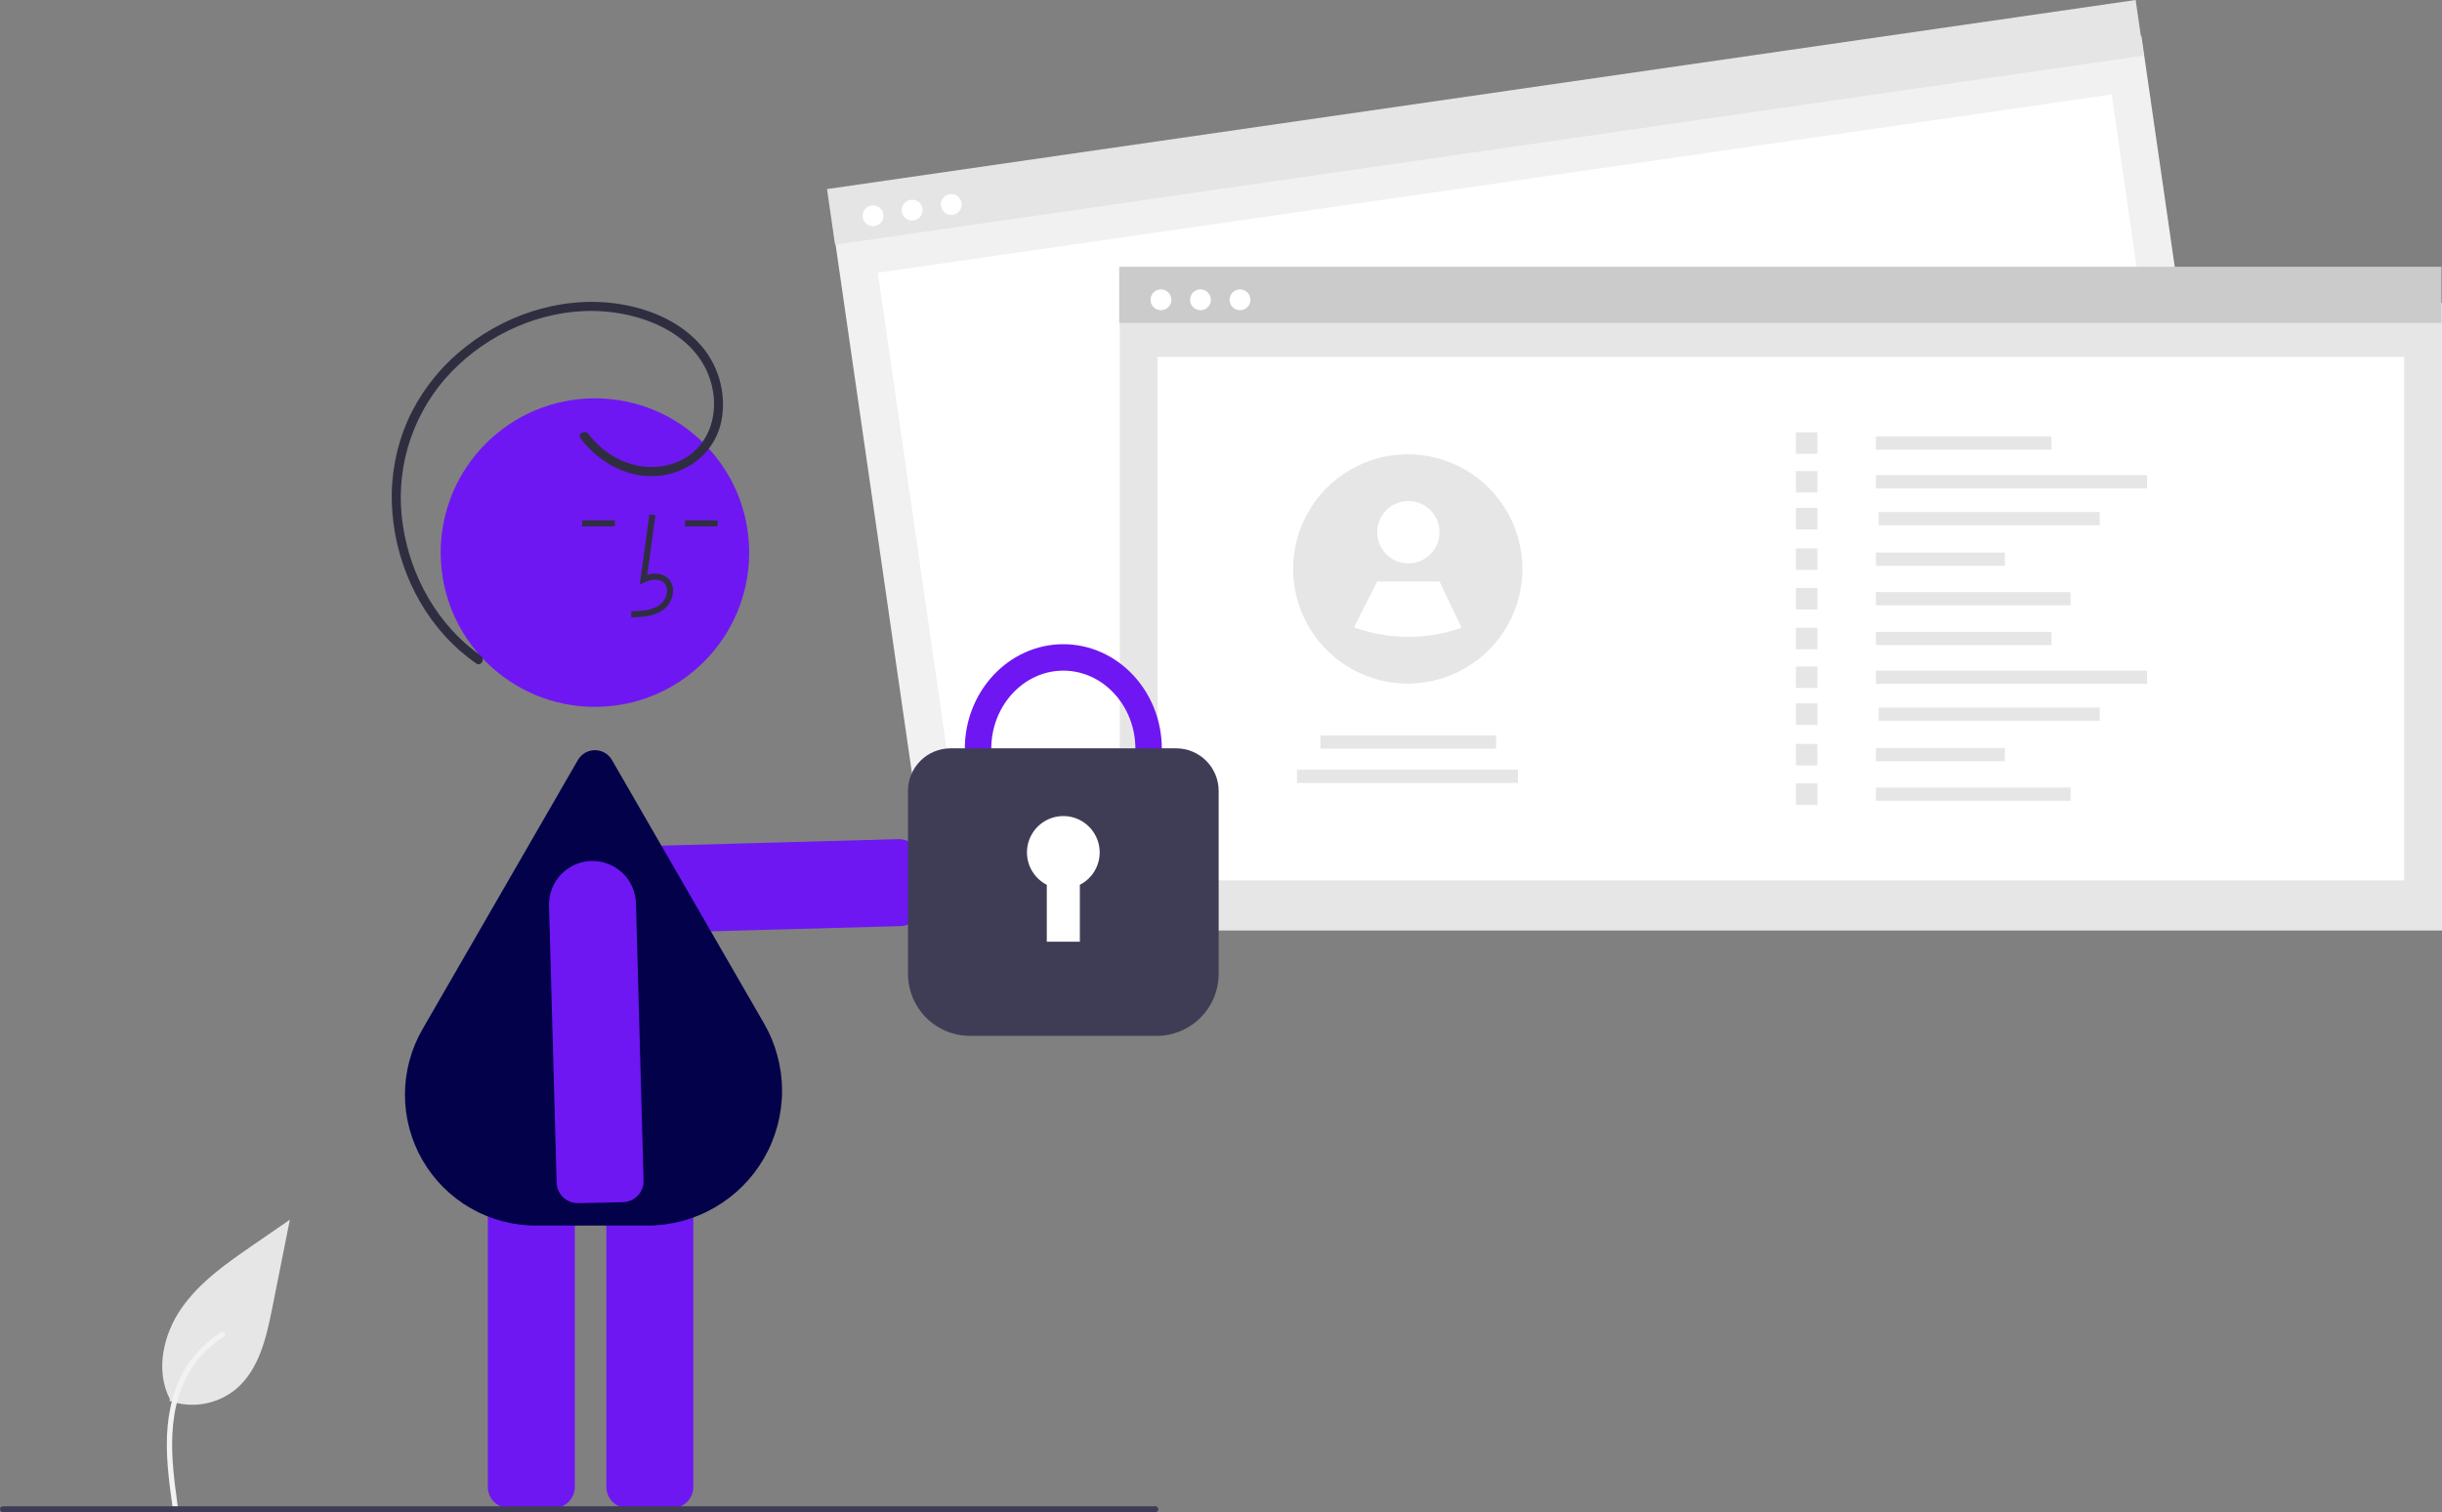 <svg width="352" height="218" viewBox="0 0 352 218" fill="none" xmlns="http://www.w3.org/2000/svg">
<rect x="0" y="0" width="352" height="218" fill="#808080" stroke="none"/>
<g clip-path="url(#clip0)">
<path d="M24.428 201.943C26.033 202.507 27.757 202.649 29.433 202.354C31.108 202.058 32.68 201.336 33.996 200.257C37.347 197.444 38.398 192.81 39.252 188.518L41.781 175.825L36.487 179.471C32.68 182.093 28.787 184.799 26.151 188.596C23.515 192.394 22.365 197.578 24.483 201.687" fill="#E6E6E6"/>
<path d="M24.88 217.311C24.344 213.407 23.793 209.454 24.169 205.508C24.503 202.005 25.571 198.582 27.747 195.776C28.902 194.289 30.308 193.016 31.9 192.012C32.316 191.75 32.698 192.408 32.285 192.669C29.529 194.411 27.397 196.983 26.197 200.015C24.872 203.386 24.66 207.061 24.89 210.642C25.028 212.808 25.32 214.959 25.616 217.108C25.639 217.205 25.625 217.308 25.576 217.395C25.526 217.482 25.445 217.547 25.349 217.576C25.252 217.603 25.148 217.589 25.061 217.54C24.973 217.49 24.909 217.407 24.881 217.31L24.88 217.311Z" fill="#F2F2F2"/>
<path d="M131.044 133.21C130.655 133.395 130.231 133.494 129.801 133.502L89.866 134.599C88.204 134.635 86.595 134.009 85.394 132.859C84.194 131.709 83.499 130.129 83.462 128.467C83.426 126.804 84.052 125.195 85.202 123.994C86.352 122.793 87.931 122.098 89.593 122.062L129.529 120.966C130.337 120.949 131.12 121.254 131.704 121.814C132.289 122.373 132.627 123.142 132.646 123.951L132.786 130.385C132.798 130.973 132.64 131.553 132.331 132.054C132.022 132.555 131.575 132.956 131.044 133.21Z" fill="#6E17F2"/>
<path d="M79.802 217.392H73.368C72.559 217.391 71.783 217.069 71.211 216.497C70.639 215.925 70.317 215.149 70.316 214.34V160.704C70.317 159.895 70.639 159.119 71.211 158.547C71.783 157.975 72.559 157.653 73.368 157.652H79.802C80.611 157.653 81.387 157.975 81.959 158.547C82.531 159.119 82.853 159.895 82.854 160.704V214.34C82.853 215.149 82.531 215.925 81.959 216.497C81.387 217.069 80.611 217.391 79.802 217.392Z" fill="#6E17F2"/>
<path d="M96.888 217.392H90.454C89.645 217.391 88.869 217.069 88.297 216.497C87.725 215.925 87.403 215.149 87.402 214.34V160.704C87.403 159.895 87.725 159.119 88.297 158.547C88.869 157.975 89.645 157.653 90.454 157.652H96.888C97.697 157.653 98.473 157.975 99.045 158.547C99.617 159.119 99.939 159.895 99.94 160.704V214.34C99.939 215.149 99.617 215.925 99.045 216.497C98.473 217.069 97.697 217.391 96.888 217.392Z" fill="#6E17F2"/>
<path d="M85.756 101.895C98.035 101.895 107.989 91.939 107.989 79.658C107.989 67.377 98.035 57.422 85.756 57.422C73.477 57.422 63.523 67.377 63.523 79.658C63.523 91.939 73.477 101.895 85.756 101.895Z" fill="#6E17F2"/>
<path d="M93.303 176.671H77.308C73.985 176.684 70.717 175.818 67.835 174.161C64.953 172.505 62.561 170.116 60.899 167.237C59.237 164.358 58.365 161.091 58.371 157.766C58.377 154.442 59.262 151.178 60.934 148.306L83.302 109.557C83.551 109.126 83.909 108.769 84.339 108.52C84.77 108.271 85.259 108.14 85.756 108.14C86.254 108.14 86.742 108.271 87.173 108.52C87.604 108.769 87.961 109.126 88.21 109.557L110.127 147.526C111.832 150.479 112.73 153.83 112.73 157.241C112.73 160.652 111.832 164.002 110.127 166.956C108.422 169.91 105.97 172.363 103.016 174.068C100.063 175.773 96.713 176.671 93.303 176.671Z" fill="#02014A"/>
<path d="M91.005 88.993C92.446 88.953 94.24 88.903 95.621 87.894C96.033 87.581 96.371 87.181 96.612 86.724C96.853 86.267 96.991 85.762 97.016 85.246C97.041 84.879 96.981 84.511 96.841 84.171C96.7 83.831 96.482 83.528 96.205 83.287C95.484 82.677 94.43 82.534 93.294 82.867L94.471 74.267L93.607 74.148L92.224 84.26L92.945 83.928C93.781 83.545 94.929 83.35 95.642 83.953C95.818 84.11 95.954 84.306 96.041 84.525C96.129 84.744 96.164 84.98 96.145 85.215C96.124 85.599 96.02 85.975 95.841 86.315C95.662 86.656 95.412 86.954 95.107 87.189C94.032 87.975 92.602 88.076 90.981 88.121L91.005 88.993Z" fill="#2F2E41"/>
<path d="M103.436 75.008H98.74V75.88H103.436V75.008Z" fill="#2F2E41"/>
<path d="M88.616 75.008H83.92V75.88H88.616V75.008Z" fill="#2F2E41"/>
<path d="M80.527 171.698C80.342 171.309 80.242 170.885 80.234 170.455L79.138 130.513C79.102 128.851 79.728 127.242 80.877 126.041C82.027 124.84 83.607 124.145 85.269 124.109C86.931 124.073 88.54 124.698 89.741 125.848C90.941 126.998 91.636 128.578 91.672 130.241L92.768 170.183C92.785 170.992 92.48 171.774 91.921 172.359C91.361 172.943 90.593 173.282 89.784 173.3L83.351 173.44C82.763 173.452 82.183 173.295 81.682 172.986C81.181 172.677 80.78 172.229 80.527 171.698Z" fill="#6E17F2"/>
<path d="M83.693 63.221C86.394 66.754 90.682 69.124 95.215 68.563C99.531 68.029 103.091 65.02 103.984 60.712C104.374 58.676 104.269 56.575 103.678 54.588C103.086 52.601 102.026 50.785 100.585 49.293C97.531 46.079 93.159 44.351 88.831 43.758C80.634 42.635 72.215 45.523 66.016 50.91C62.904 53.587 60.419 56.918 58.739 60.665C57.121 64.385 56.351 68.418 56.483 72.472C56.722 80.483 60.23 88.48 66.284 93.793C67.036 94.451 67.823 95.067 68.642 95.64C69.332 96.124 69.987 94.991 69.302 94.51C63.102 90.16 59.148 83.082 58.062 75.645C57.494 71.897 57.747 68.071 58.805 64.432C59.863 60.792 61.7 57.426 64.188 54.568C69.195 48.875 76.535 45.174 84.138 44.843C91.788 44.509 101.349 47.925 102.78 56.442C103.422 60.26 101.995 64.273 98.497 66.184C94.752 68.23 90.16 67.388 86.942 64.746C86.154 64.101 85.443 63.368 84.822 62.561C84.318 61.901 83.181 62.552 83.693 63.221H83.693Z" fill="#2F2E41"/>
<path d="M308.667 5.161L120.035 32.415L132.965 121.939L321.598 94.685L308.667 5.161Z" fill="#F1F1F1"/>
<path d="M304.384 13.617L126.539 39.312L137.327 114.005L315.172 88.31L304.384 13.617Z" fill="white"/>
<path d="M307.841 -0L119.209 27.254L120.367 35.269L308.999 8.015L307.841 -0Z" fill="#E5E5E5"/>
<path d="M125.844 32.608C126.673 32.608 127.345 31.936 127.345 31.107C127.345 30.278 126.673 29.606 125.844 29.606C125.016 29.606 124.344 30.278 124.344 31.107C124.344 31.936 125.016 32.608 125.844 32.608Z" fill="white"/>
<path d="M131.483 31.793C132.312 31.793 132.984 31.121 132.984 30.292C132.984 29.463 132.312 28.791 131.483 28.791C130.654 28.791 129.982 29.463 129.982 30.292C129.982 31.121 130.654 31.793 131.483 31.793Z" fill="white"/>
<path d="M137.12 30.979C137.949 30.979 138.621 30.306 138.621 29.477C138.621 28.649 137.949 27.977 137.12 27.977C136.291 27.977 135.619 28.649 135.619 29.477C135.619 30.306 136.291 30.979 137.12 30.979Z" fill="white"/>
<path d="M352 43.681H161.41V134.135H352V43.681Z" fill="#E6E6E6"/>
<path d="M346.55 51.438H166.859V126.906H346.55V51.438Z" fill="white"/>
<path d="M351.918 38.455H161.328V46.554H351.918V38.455Z" fill="#CBCBCB"/>
<path d="M167.344 44.718C168.173 44.718 168.845 44.046 168.845 43.217C168.845 42.388 168.173 41.716 167.344 41.716C166.516 41.716 165.844 42.388 165.844 43.217C165.844 44.046 166.516 44.718 167.344 44.718Z" fill="white"/>
<path d="M173.042 44.718C173.871 44.718 174.542 44.046 174.542 43.217C174.542 42.388 173.871 41.716 173.042 41.716C172.213 41.716 171.541 42.388 171.541 43.217C171.541 44.046 172.213 44.718 173.042 44.718Z" fill="white"/>
<path d="M178.739 44.718C179.568 44.718 180.24 44.046 180.24 43.217C180.24 42.388 179.568 41.716 178.739 41.716C177.91 41.716 177.238 42.388 177.238 43.217C177.238 44.046 177.91 44.718 178.739 44.718Z" fill="white"/>
<path d="M295.71 62.912H270.402V64.814H295.71V62.912Z" fill="#E6E6E6"/>
<path d="M309.482 68.497H270.402V70.399H309.482V68.497Z" fill="#E6E6E6"/>
<path d="M302.658 73.816H270.809V75.718H302.658V73.816Z" fill="#E6E6E6"/>
<path d="M288.995 79.652H270.402V81.555H288.995V79.652Z" fill="#E6E6E6"/>
<path d="M298.464 85.353H270.402V87.255H298.464V85.353Z" fill="#E6E6E6"/>
<path d="M261.966 62.313H258.867V65.413H261.966V62.313Z" fill="#E6E6E6"/>
<path d="M261.966 67.898H258.867V70.998H261.966V67.898Z" fill="#E6E6E6"/>
<path d="M261.966 73.218H258.867V76.317H261.966V73.218Z" fill="#E6E6E6"/>
<path d="M261.966 79.053H258.867V82.153H261.966V79.053Z" fill="#E6E6E6"/>
<path d="M261.966 84.754H258.867V87.853H261.966V84.754Z" fill="#E6E6E6"/>
<path d="M295.71 91.089H270.402V92.991H295.71V91.089Z" fill="#E6E6E6"/>
<path d="M309.482 96.674H270.402V98.576H309.482V96.674Z" fill="#E6E6E6"/>
<path d="M302.658 101.993H270.809V103.896H302.658V101.993Z" fill="#E6E6E6"/>
<path d="M288.995 107.829H270.402V109.732H288.995V107.829Z" fill="#E6E6E6"/>
<path d="M298.464 113.53H270.402V115.432H298.464V113.53Z" fill="#E6E6E6"/>
<path d="M261.966 90.49H258.867V93.59H261.966V90.49Z" fill="#E6E6E6"/>
<path d="M261.966 96.075H258.867V99.175H261.966V96.075Z" fill="#E6E6E6"/>
<path d="M261.966 101.395H258.867V104.494H261.966V101.395Z" fill="#E6E6E6"/>
<path d="M261.966 107.231H258.867V110.33H261.966V107.231Z" fill="#E6E6E6"/>
<path d="M261.966 112.931H258.867V116.031H261.966V112.931Z" fill="#E6E6E6"/>
<path d="M215.651 106.012H190.344V107.914H215.651V106.012Z" fill="#E6E6E6"/>
<path d="M218.806 110.956H186.957V112.858H218.806V110.956Z" fill="#E6E6E6"/>
<path d="M219.447 82.013C219.446 84.872 218.703 87.683 217.292 90.169C215.88 92.656 213.848 94.734 211.394 96.2C208.94 97.667 206.147 98.471 203.289 98.536C200.431 98.6 197.605 97.922 195.087 96.568L195.084 96.565C192.512 95.179 190.354 93.136 188.828 90.644C187.303 88.152 186.465 85.3 186.401 82.379C186.336 79.458 187.047 76.572 188.461 74.015C189.874 71.458 191.941 69.322 194.449 67.824C196.957 66.326 199.817 65.519 202.738 65.487C205.66 65.455 208.537 66.197 211.078 67.64C213.619 69.082 215.732 71.172 217.202 73.697C218.672 76.222 219.447 79.091 219.447 82.013V82.013Z" fill="#E6E6E6"/>
<path d="M203.006 81.211C205.487 81.211 207.498 79.199 207.498 76.718C207.498 74.237 205.487 72.225 203.006 72.225C200.525 72.225 198.514 74.237 198.514 76.718C198.514 79.199 200.525 81.211 203.006 81.211Z" fill="white"/>
<path d="M210.677 90.494C205.655 92.257 200.179 92.236 195.171 90.434L195.168 90.432L198.514 83.825H207.498L210.677 90.494Z" fill="white"/>
<path d="M153.272 123.037C145.442 123.037 139.072 116.269 139.072 107.95C139.072 99.632 145.442 92.864 153.272 92.864C161.101 92.864 167.471 99.632 167.471 107.95C167.471 116.269 161.101 123.037 153.272 123.037ZM153.272 96.676C147.544 96.676 142.884 101.733 142.884 107.95C142.884 114.167 147.544 119.225 153.272 119.225C159 119.225 163.66 114.167 163.66 107.95C163.66 101.733 159 96.676 153.272 96.676Z" fill="#6E17F2"/>
<path d="M166.718 149.328H139.826C137.454 149.325 135.181 148.382 133.504 146.705C131.827 145.028 130.884 142.754 130.881 140.382V113.999C130.883 112.375 131.528 110.818 132.676 109.67C133.825 108.521 135.381 107.875 137.005 107.874H169.539C171.163 107.875 172.719 108.521 173.867 109.67C175.015 110.818 175.661 112.375 175.663 113.999V140.382C175.66 142.754 174.717 145.028 173.04 146.705C171.363 148.382 169.09 149.325 166.718 149.328Z" fill="#3F3D56"/>
<path d="M158.512 122.883C158.513 121.951 158.265 121.036 157.795 120.232C157.324 119.428 156.648 118.763 155.836 118.308C155.023 117.852 154.104 117.621 153.173 117.638C152.241 117.656 151.331 117.922 150.537 118.408C149.742 118.894 149.091 119.584 148.652 120.405C148.212 121.226 147.999 122.15 148.035 123.081C148.071 124.012 148.355 124.917 148.856 125.702C149.358 126.487 150.06 127.124 150.89 127.547V135.748H155.654V127.547C156.514 127.109 157.236 126.441 157.74 125.618C158.245 124.795 158.512 123.848 158.512 122.883Z" fill="white"/>
<path d="M166.529 218H0.436C0.32 218 0.209 217.954 0.128 217.872C0.046 217.79 0 217.68 0 217.564C0 217.448 0.046 217.337 0.128 217.256C0.209 217.174 0.32 217.128 0.436 217.128H166.529C166.644 217.128 166.755 217.174 166.837 217.256C166.919 217.337 166.965 217.448 166.965 217.564C166.965 217.68 166.919 217.79 166.837 217.872C166.755 217.954 166.644 218 166.529 218Z" fill="#3F3D56"/>
</g>
<defs>
<clipPath id="clip0">
<rect width="352" height="218" fill="white"/>
</clipPath>
</defs>
</svg>
